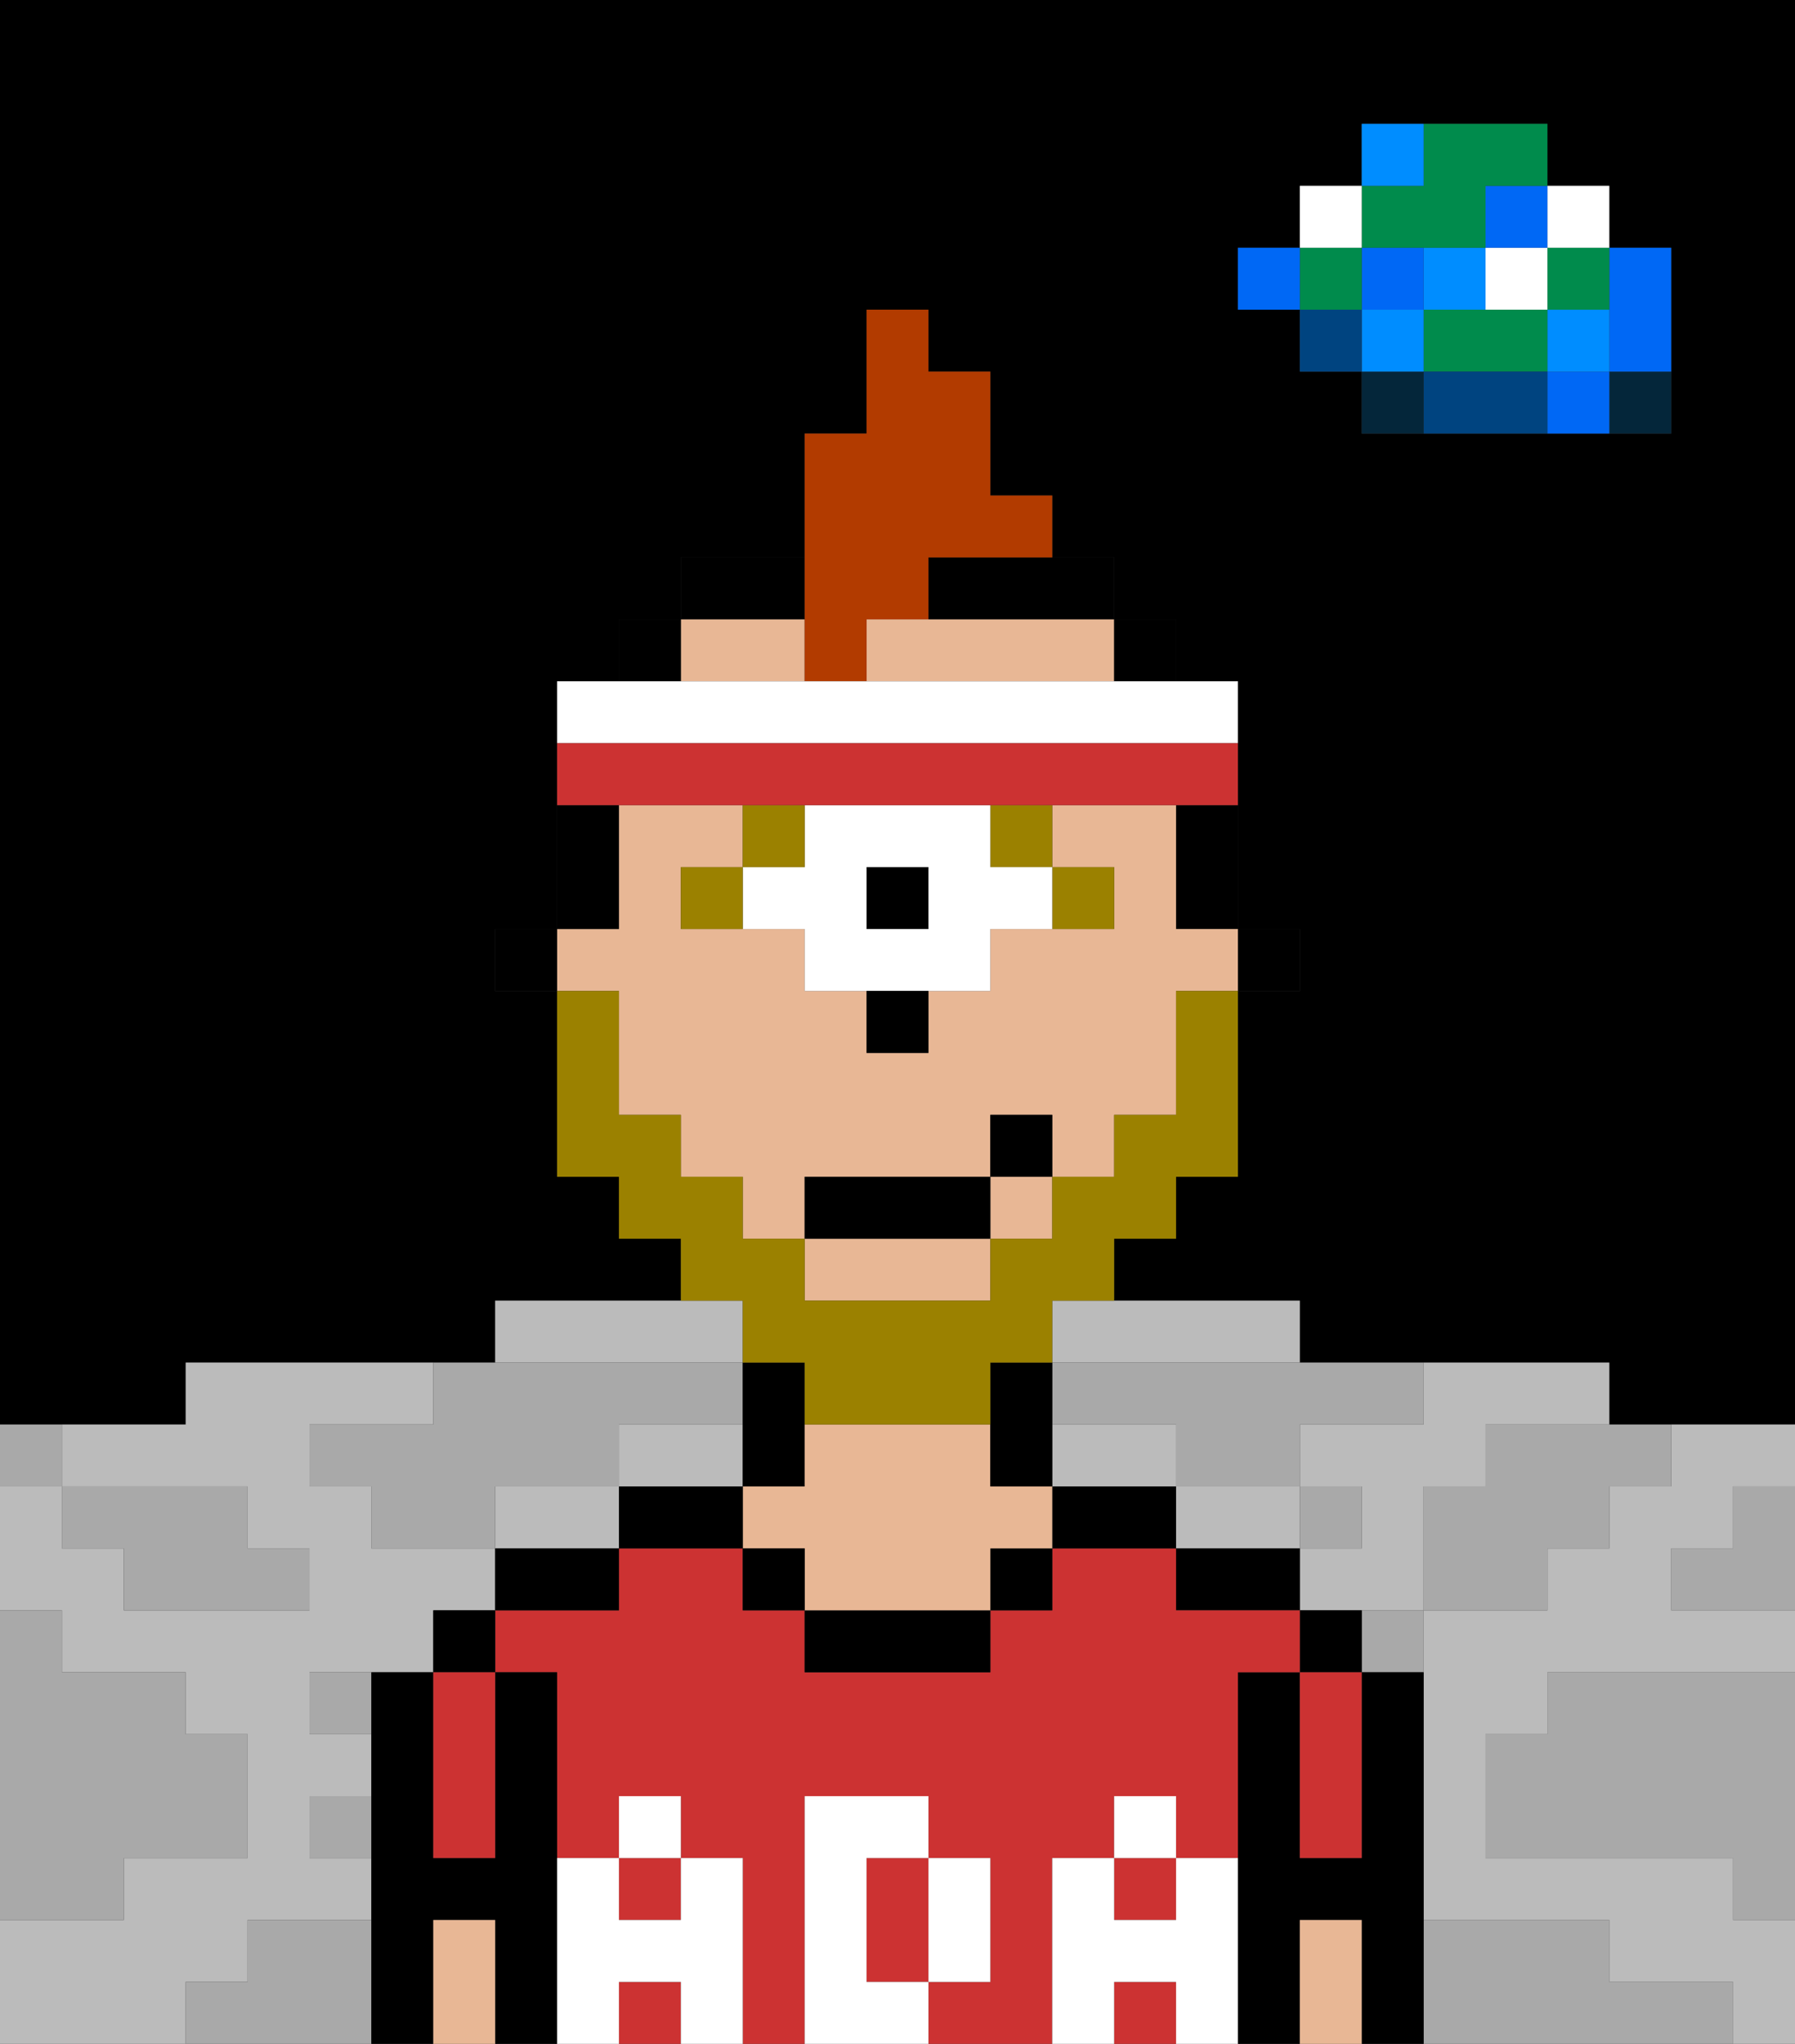 <svg xmlns="http://www.w3.org/2000/svg" viewBox="0 0 29 33"><rect x="0" y="0" width="29" height="33" fill="#333333" stroke="none"/><defs><style>polygon,rect,path{shape-rendering:crispedges;}polygon,rect,path{shape-rendering:crispedges;}.kb27-1{fill:#a9a9a9;}.kb27-2{fill:#bbbbbb;}.kb27-3{fill:#04263a;}.kb27-4{fill:#0068f5;}.kb27-5{fill:#008dff;}.kb27-6{fill:#008b4c;}.kb27-7{fill:#ffffff;}.kb27-8{fill:#004480;}.kb27-9{fill:#000000;}.kb27-10{fill:#cc3232;}.kb27-11{fill:#e8b795;}.kb27-12{fill:#ffffff;}.kb27-13{fill:#9b8100;}.kb27-14{fill:#9b8100;}.kb27-15{fill:#b23b00;}.kb27-16{fill:#cc3232;}</style></defs><polygon class="kb27-1" points="28 25 27 25 27 26 28 26 29 26 29 25 29 24 28 24 28 25"/><path class="kb27-9" d="M27,0H0V23H3V22H8V21h3V20H10V19H9V16H8V15H9V11h1V10h1V9h2V7h1V5h1V6h1V8h1V9h1v1h1v1h1v4h1v1H20v3H19v1H18v1h3v1h5v1h3V0H27Zm0,5V7H22V6H21V5H20V4h1V3h1V2h3V3h1V4h1Z"/><polygon class="kb27-1" points="27 32 26 32 26 31 25 31 24 31 23 31 23 32 23 33 24 33 25 33 26 33 27 33 28 33 28 32 27 32"/><polygon class="kb27-1" points="27 27 26 27 25 27 25 28 24 28 24 29 24 30 25 30 26 30 27 30 28 30 28 31 29 31 29 30 29 29 29 28 29 27 28 27 27 27"/><polygon class="kb27-2" points="4 32 4 31 5 31 6 31 6 30 5 30 5 29 6 29 6 28 5 28 5 27 6 27 7 27 7 26 8 26 8 25 7 25 6 25 6 24 5 24 5 23 6 23 7 23 7 22 6 22 5 22 4 22 3 22 3 23 2 23 1 23 1 24 2 24 3 24 4 24 4 25 5 25 5 26 4 26 3 26 2 26 2 25 1 25 1 24 0 24 0 25 0 26 1 26 1 27 2 27 3 27 3 28 4 28 4 29 4 30 3 30 2 30 2 31 1 31 0 31 0 32 0 33 1 33 2 33 3 33 3 32 4 32"/><polygon class="kb27-2" points="27 23 27 24 26 24 26 25 25 25 25 26 24 26 23 26 23 27 23 28 23 29 23 30 23 31 24 31 25 31 26 31 26 32 27 32 28 32 28 33 29 33 29 32 29 31 28 31 28 30 27 30 26 30 25 30 24 30 24 29 24 28 25 28 25 27 26 27 27 27 28 27 29 27 29 26 28 26 27 26 27 25 28 25 28 24 29 24 29 23 28 23 27 23"/><polygon class="kb27-2" points="12 24 12 23 11 23 10 23 10 24 11 24 12 24"/><polygon class="kb27-2" points="21 25 21 24 20 24 19 24 19 25 20 25 21 25"/><polygon class="kb27-2" points="18 24 19 24 19 23 18 23 17 23 17 24 18 24"/><polygon class="kb27-2" points="17 22 18 22 19 22 20 22 21 22 21 21 20 21 19 21 18 21 17 21 17 22"/><polygon class="kb27-2" points="9 24 8 24 8 25 9 25 10 25 10 24 9 24"/><polygon class="kb27-2" points="22 23 21 23 21 24 22 24 22 25 21 25 21 26 22 26 23 26 23 25 23 24 24 24 24 23 25 23 26 23 26 22 25 22 24 22 23 22 23 23 22 23"/><polygon class="kb27-2" points="10 22 11 22 12 22 12 21 11 21 10 21 9 21 8 21 8 22 9 22 10 22"/><rect class="kb27-3" x="26" y="6" width="1" height="1"/><polygon class="kb27-4" points="26 5 26 6 27 6 27 5 27 4 26 4 26 5"/><rect class="kb27-4" x="25" y="6" width="1" height="1"/><rect class="kb27-5" x="25" y="5" width="1" height="1"/><rect class="kb27-6" x="25" y="4" width="1" height="1"/><rect class="kb27-7" x="25" y="3" width="1" height="1"/><polygon class="kb27-1" points="24 23 24 24 23 24 23 25 23 26 24 26 25 26 25 25 26 25 26 24 27 24 27 23 26 23 25 23 24 23"/><polygon class="kb27-6" points="24 5 23 5 23 6 24 6 25 6 25 5 24 5"/><rect class="kb27-7" x="24" y="4" width="1" height="1"/><rect class="kb27-4" x="24" y="3" width="1" height="1"/><polygon class="kb27-8" points="24 6 23 6 23 7 24 7 25 7 25 6 24 6"/><rect class="kb27-5" x="23" y="4" width="1" height="1"/><rect class="kb27-1" x="22" y="26" width="1" height="1"/><rect class="kb27-3" x="22" y="6" width="1" height="1"/><rect class="kb27-5" x="22" y="5" width="1" height="1"/><rect class="kb27-4" x="22" y="4" width="1" height="1"/><polygon class="kb27-6" points="23 4 24 4 24 3 25 3 25 2 24 2 23 2 23 3 22 3 22 4 23 4"/><rect class="kb27-5" x="22" y="2" width="1" height="1"/><rect class="kb27-1" x="21" y="24" width="1" height="1"/><rect class="kb27-8" x="21" y="5" width="1" height="1"/><rect class="kb27-6" x="21" y="4" width="1" height="1"/><rect class="kb27-7" x="21" y="3" width="1" height="1"/><rect class="kb27-4" x="20" y="4" width="1" height="1"/><polygon class="kb27-1" points="19 22 18 22 17 22 17 23 18 23 19 23 19 24 20 24 21 24 21 23 22 23 23 23 23 22 22 22 21 22 20 22 19 22"/><rect class="kb27-1" x="5" y="27" width="1" height="1"/><polygon class="kb27-1" points="6 23 5 23 5 24 6 24 6 25 7 25 8 25 8 24 9 24 10 24 10 23 11 23 12 23 12 22 11 22 10 22 9 22 8 22 7 22 7 23 6 23"/><polygon class="kb27-1" points="6 31 5 31 4 31 4 32 3 32 3 33 4 33 5 33 6 33 6 32 6 31"/><rect class="kb27-1" x="5" y="29" width="1" height="1"/><polygon class="kb27-1" points="2 31 2 30 3 30 4 30 4 29 4 28 3 28 3 27 2 27 1 27 1 26 0 26 0 27 0 28 0 29 0 30 0 31 1 31 2 31"/><polygon class="kb27-1" points="2 25 2 26 3 26 4 26 5 26 5 25 4 25 4 24 3 24 2 24 1 24 1 25 2 25"/><rect class="kb27-1" y="23" width="1" height="1"/><polygon class="kb27-9" points="23 31 23 30 23 29 23 28 23 27 22 27 22 28 22 29 22 30 21 30 21 29 21 28 21 27 20 27 20 28 20 29 20 30 20 31 20 32 20 33 21 33 21 32 21 31 22 31 22 32 22 33 23 33 23 32 23 31"/><rect class="kb27-9" x="21" y="26" width="1" height="1"/><polygon class="kb27-10" points="21 28 21 29 21 30 22 30 22 29 22 28 22 27 21 27 21 28"/><polygon class="kb27-11" points="22 31 21 31 21 32 21 33 22 33 22 32 22 31"/><polygon class="kb27-9" points="20 25 19 25 19 26 20 26 21 26 21 25 20 25"/><rect class="kb27-10" x="10" y="30" width="1" height="1"/><rect class="kb27-10" x="10" y="32" width="1" height="1"/><rect class="kb27-10" x="18" y="32" width="1" height="1"/><polygon class="kb27-10" points="14 31 14 32 15 32 15 31 15 30 14 30 14 31"/><polygon class="kb27-10" points="17 31 17 30 18 30 18 29 19 29 19 30 20 30 20 29 20 28 20 27 21 27 21 26 20 26 19 26 19 25 18 25 17 25 17 26 16 26 16 27 15 27 14 27 13 27 13 26 12 26 12 25 11 25 10 25 10 26 9 26 8 26 8 27 9 27 9 28 9 29 9 30 10 30 10 29 11 29 11 30 12 30 12 31 12 32 12 33 13 33 13 32 13 31 13 30 13 29 14 29 15 29 15 30 16 30 16 31 16 32 15 32 15 33 16 33 17 33 17 32 17 31"/><rect class="kb27-10" x="18" y="30" width="1" height="1"/><polygon class="kb27-9" points="18 24 17 24 17 25 18 25 19 25 19 24 18 24"/><rect class="kb27-9" x="16" y="25" width="1" height="1"/><polygon class="kb27-9" points="14 26 13 26 13 27 14 27 15 27 16 27 16 26 15 26 14 26"/><polygon class="kb27-9" points="13 24 13 23 13 22 12 22 12 23 12 24 13 24"/><polygon class="kb27-11" points="16 24 16 23 15 23 14 23 13 23 13 24 12 24 12 25 13 25 13 26 14 26 15 26 16 26 16 25 17 25 17 24 16 24"/><rect class="kb27-9" x="12" y="25" width="1" height="1"/><polygon class="kb27-9" points="11 24 10 24 10 25 11 25 12 25 12 24 11 24"/><polygon class="kb27-9" points="8 25 8 26 9 26 10 26 10 25 9 25 8 25"/><polygon class="kb27-9" points="9 31 9 30 9 29 9 28 9 27 8 27 8 28 8 29 8 30 7 30 7 29 7 28 7 27 6 27 6 28 6 29 6 30 6 31 6 32 6 33 7 33 7 32 7 31 8 31 8 32 8 33 9 33 9 32 9 31"/><rect class="kb27-9" x="7" y="26" width="1" height="1"/><polygon class="kb27-10" points="7 28 7 29 7 30 8 30 8 29 8 28 8 27 7 27 7 28"/><polygon class="kb27-11" points="8 31 7 31 7 32 7 33 8 33 8 32 8 31"/><polygon class="kb27-12" points="20 31 20 30 19 30 19 31 18 31 18 30 17 30 17 31 17 32 17 33 18 33 18 32 19 32 19 33 20 33 20 32 20 31"/><rect class="kb27-12" x="18" y="29" width="1" height="1"/><polygon class="kb27-12" points="15 32 16 32 16 31 16 30 15 30 15 31 15 32"/><polygon class="kb27-12" points="14 32 14 31 14 30 15 30 15 29 14 29 13 29 13 30 13 31 13 32 13 33 14 33 15 33 15 32 14 32"/><polygon class="kb27-12" points="12 31 12 30 11 30 11 31 10 31 10 30 9 30 9 31 9 32 9 33 10 33 10 32 11 32 11 33 12 33 12 32 12 31"/><rect class="kb27-12" x="10" y="29" width="1" height="1"/><rect class="kb27-9" x="20" y="15" width="1" height="1"/><polygon class="kb27-9" points="19 14 19 15 20 15 20 14 20 13 19 13 19 14"/><polygon class="kb27-11" points="16 10 15 10 14 10 14 11 15 11 16 11 17 11 18 11 18 10 17 10 16 10"/><polygon class="kb27-11" points="12 11 13 11 13 10 12 10 11 10 11 11 12 11"/><polygon class="kb27-11" points="10 17 10 18 11 18 11 19 12 19 12 20 13 20 13 19 16 19 16 18 17 18 17 19 18 19 18 18 19 18 19 17 19 16 20 16 20 15 19 15 19 14 19 13 18 13 17 13 17 14 18 14 18 15 17 15 16 15 16 16 15 16 15 17 14 17 14 16 13 16 13 15 12 15 11 15 11 14 12 14 12 13 11 13 10 13 10 14 10 15 9 15 9 16 10 16 10 17"/><rect class="kb27-11" x="16" y="19" width="1" height="1"/><polygon class="kb27-11" points="13 21 14 21 15 21 16 21 16 20 13 20 13 21"/><rect class="kb27-9" x="18" y="10" width="1" height="1"/><polygon class="kb27-9" points="17 24 17 23 17 22 16 22 16 23 16 24 17 24"/><polygon class="kb27-9" points="13 10 13 9 12 9 11 9 11 10 12 10 13 10"/><polygon class="kb27-9" points="15 9 15 10 16 10 17 10 18 10 18 9 17 9 16 9 15 9"/><rect class="kb27-9" x="10" y="10" width="1" height="1"/><polygon class="kb27-9" points="10 14 10 13 9 13 9 14 9 15 10 15 10 14"/><rect class="kb27-9" x="8" y="15" width="1" height="1"/><rect class="kb27-13" x="17" y="14" width="1" height="1"/><rect class="kb27-13" x="16" y="13" width="1" height="1"/><rect class="kb27-9" x="14" y="14" width="1" height="1"/><path class="kb27-7" d="M16,13H13v1H12v1h1v1h3V15h1V14H16Zm-1,2H14V14h1Z"/><rect class="kb27-13" x="12" y="13" width="1" height="1"/><rect class="kb27-13" x="11" y="14" width="1" height="1"/><rect class="kb27-9" x="14" y="16" width="1" height="1"/><polygon class="kb27-14" points="12 22 13 22 13 23 14 23 15 23 16 23 16 22 17 22 17 21 18 21 18 20 19 20 19 19 20 19 20 18 20 17 20 16 19 16 19 17 19 18 18 18 18 19 17 19 17 20 16 20 16 21 15 21 14 21 13 21 13 20 12 20 12 19 11 19 11 18 10 18 10 17 10 16 9 16 9 17 9 18 9 19 10 19 10 20 11 20 11 21 12 21 12 22"/><rect class="kb27-9" x="13" y="19" width="3" height="1"/><rect class="kb27-9" x="16" y="18" width="1" height="1"/><polygon class="kb27-15" points="13 11 14 11 14 10 15 10 15 9 16 9 17 9 17 8 16 8 16 7 16 6 15 6 15 5 14 5 14 6 14 7 13 7 13 8 13 9 13 10 13 11"/><polygon class="kb27-7" points="13 12 14 12 15 12 16 12 18 12 20 12 20 11 19 11 18 11 17 11 16 11 15 11 14 11 13 11 12 11 11 11 10 11 9 11 9 12 11 12 13 12"/><polygon class="kb27-16" points="11 13 12 13 13 13 14 13 15 13 16 13 17 13 18 13 19 13 20 13 20 12 18 12 16 12 15 12 14 12 13 12 11 12 9 12 9 13 10 13 11 13"/></svg>
